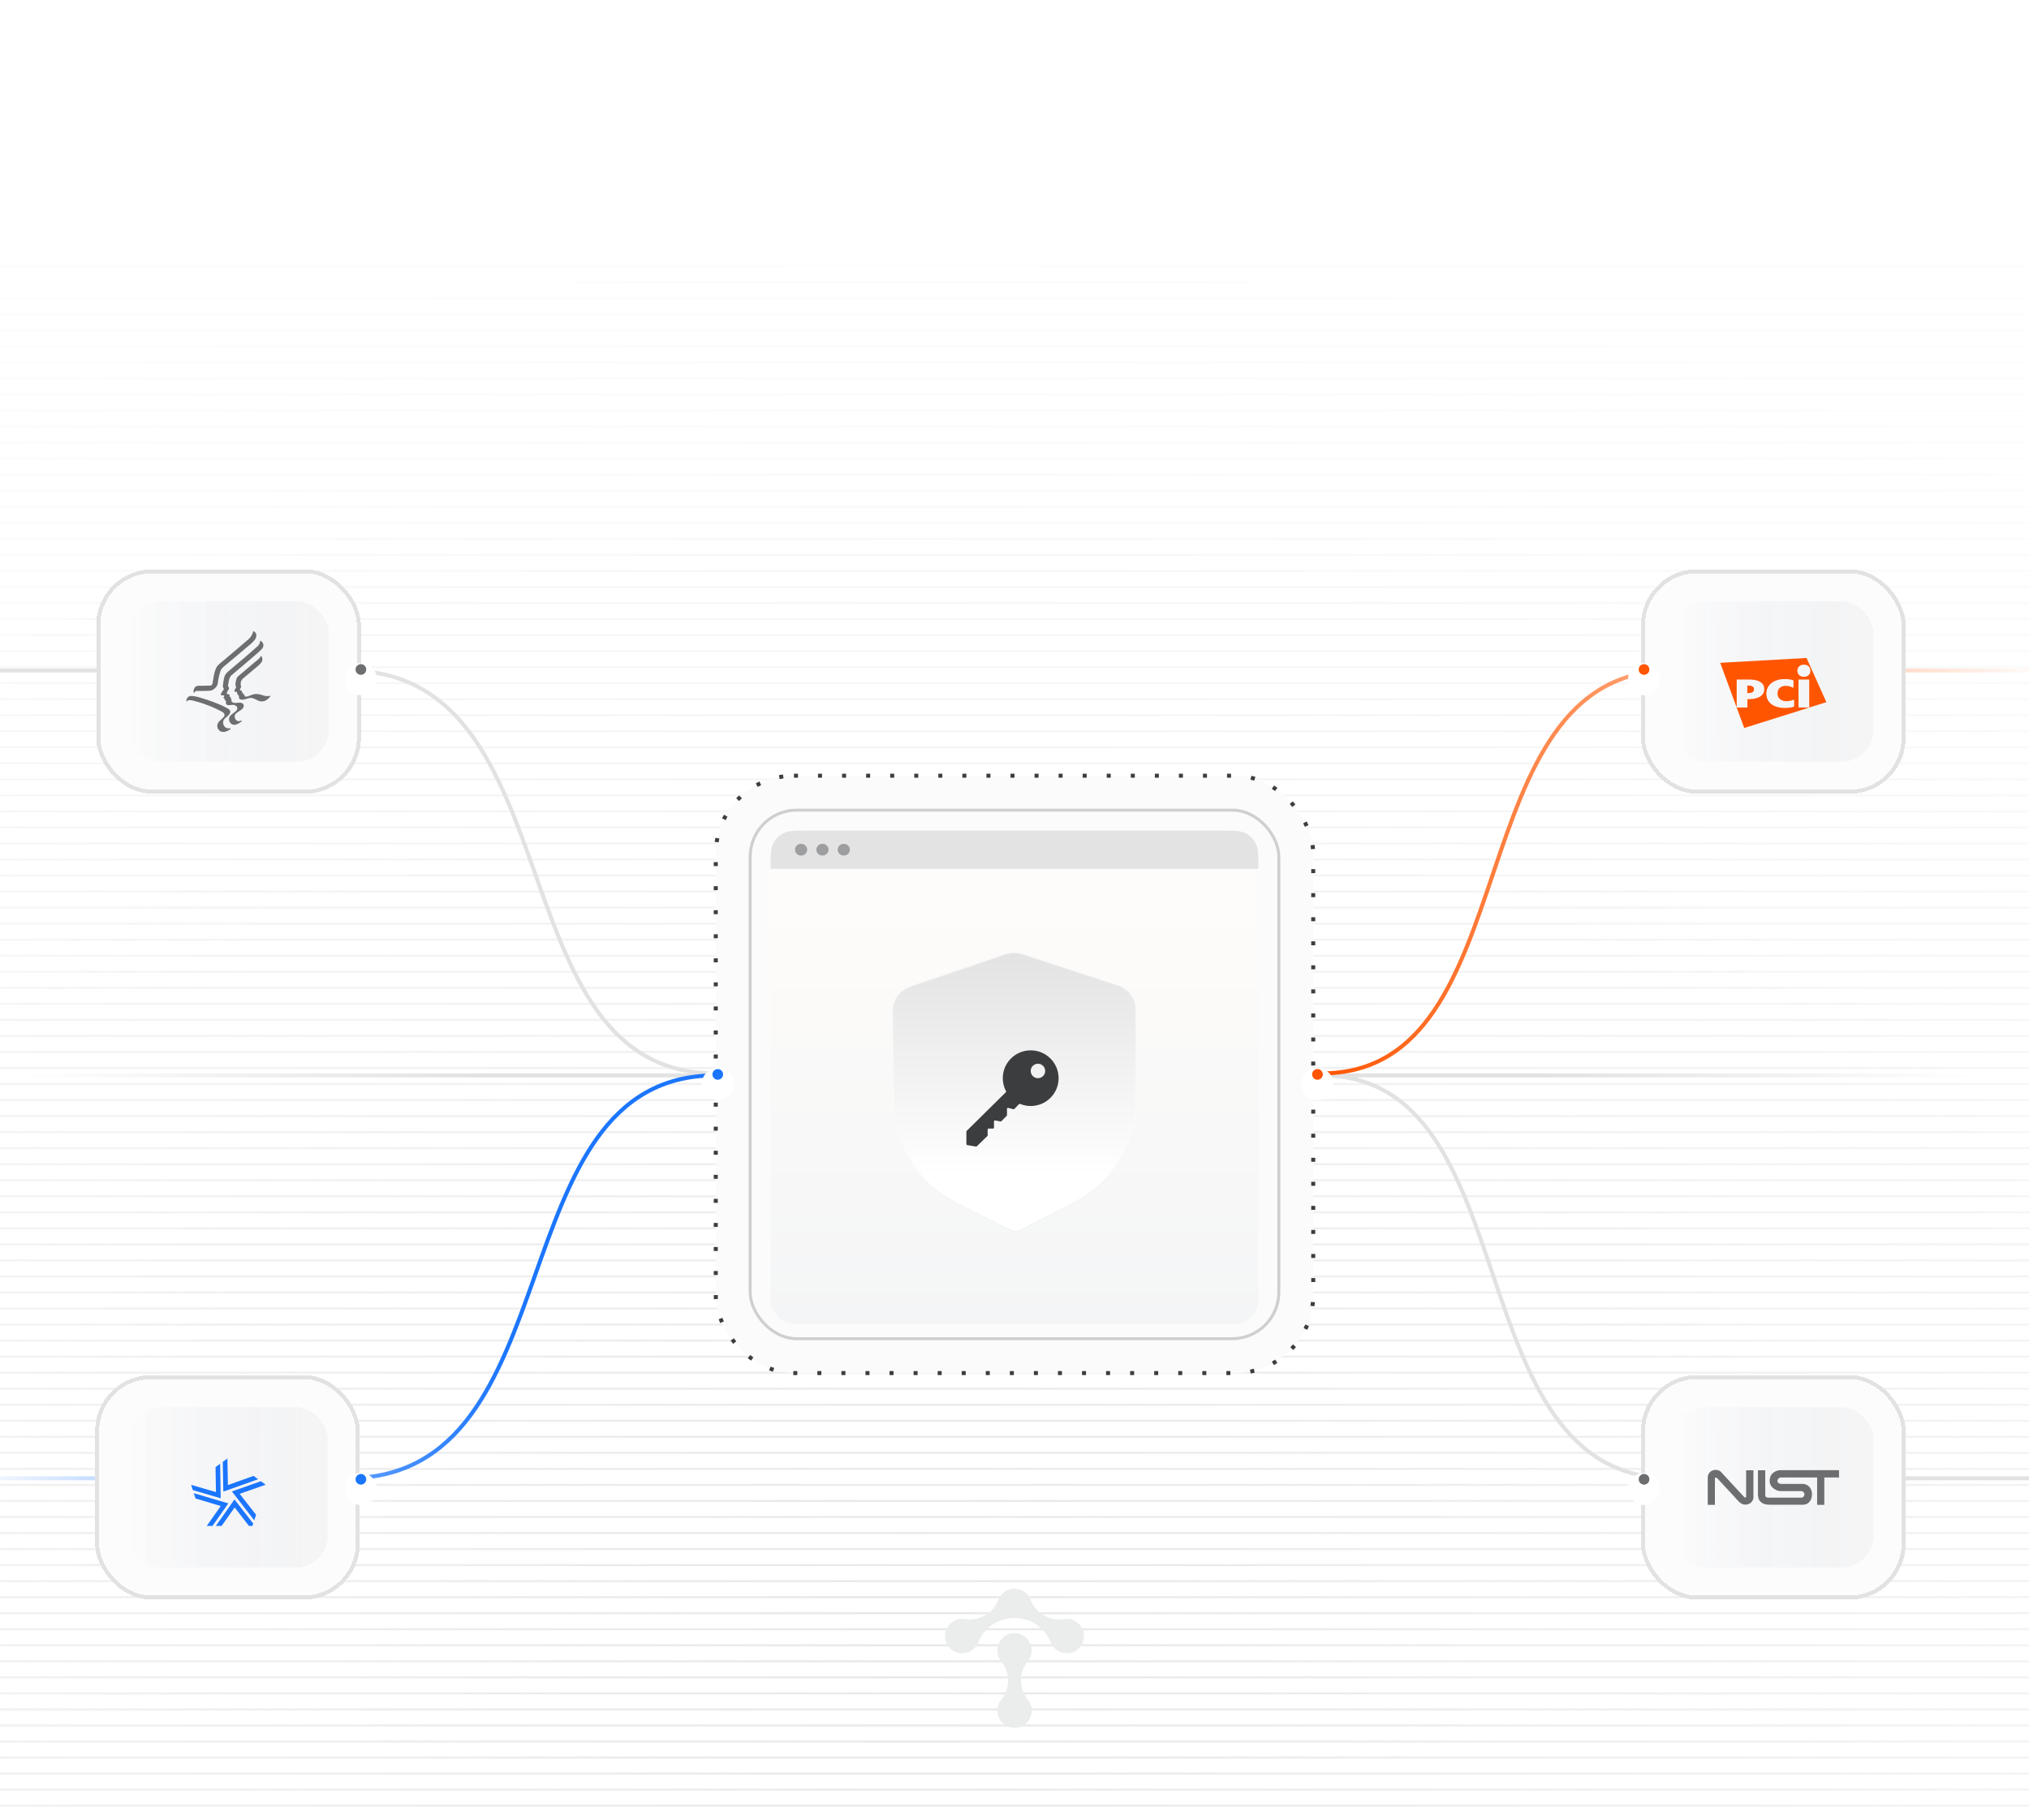 <svg width="506" height="454" viewBox="0 0 506 454" fill="none" xmlns="http://www.w3.org/2000/svg">
<mask id="mask0_8985_201862" style="mask-type:alpha" maskUnits="userSpaceOnUse" x="-19" y="64" width="538" height="389">
<path opacity="0.8" d="M518.828 453L457.804 453L-18.416 453L0 64.013L518.827 64.013L518.828 150.141L518.828 363.411L518.828 378.44L518.828 453Z" fill="url(#paint0_radial_8985_201862)"/>
</mask>
<g mask="url(#mask0_8985_201862)">
<path d="M-190.186 450.398L989.051 450.398" stroke="#E2E2E2" stroke-width="0.5"/>
<path d="M-190.186 446.398L989.051 446.398" stroke="#E2E2E2" stroke-width="0.5"/>
<path d="M-190.186 442.398L989.051 442.398" stroke="#E2E2E2" stroke-width="0.5"/>
<path d="M-190.186 438.398L989.051 438.398" stroke="#E2E2E2" stroke-width="0.5"/>
<path d="M-190.186 434.398L989.051 434.398" stroke="#E2E2E2" stroke-width="0.5"/>
<path d="M-190.186 430.398L989.051 430.398" stroke="#E2E2E2" stroke-width="0.5"/>
<path d="M-190.186 426.398L989.051 426.398" stroke="#E2E2E2" stroke-width="0.5"/>
<path d="M-190.186 422.398L989.051 422.398" stroke="#E2E2E2" stroke-width="0.5"/>
<path d="M-190.186 418.398L989.051 418.398" stroke="#E2E2E2" stroke-width="0.5"/>
<path d="M-190.186 414.398L989.051 414.398" stroke="#E2E2E2" stroke-width="0.5"/>
<path d="M-190.186 410.398L989.051 410.398" stroke="#E2E2E2" stroke-width="0.5"/>
<path d="M-190.186 406.398L989.051 406.398" stroke="#E2E2E2" stroke-width="0.5"/>
<path d="M-190.186 402.398L989.051 402.398" stroke="#E2E2E2" stroke-width="0.5"/>
<path d="M-190.186 398.398L989.051 398.398" stroke="#E2E2E2" stroke-width="0.5"/>
<path d="M-190.186 394.398L989.051 394.398" stroke="#E2E2E2" stroke-width="0.5"/>
<path d="M-190.186 390.398L989.051 390.398" stroke="#E2E2E2" stroke-width="0.5"/>
<path d="M-190.186 386.398L989.051 386.398" stroke="#E2E2E2" stroke-width="0.5"/>
<path d="M-190.186 382.398L989.051 382.398" stroke="#E2E2E2" stroke-width="0.5"/>
<path d="M-190.186 378.398L989.051 378.398" stroke="#E2E2E2" stroke-width="0.5"/>
<path d="M-190.186 374.398L989.051 374.398" stroke="#E2E2E2" stroke-width="0.5"/>
<path d="M-190.186 370.398L989.051 370.398" stroke="#E2E2E2" stroke-width="0.5"/>
<path d="M-190.186 366.398L989.051 366.398" stroke="#E2E2E2" stroke-width="0.5"/>
<path d="M-190.186 362.398L989.051 362.398" stroke="#E2E2E2" stroke-width="0.5"/>
<path d="M-190.186 358.398L989.051 358.398" stroke="#E2E2E2" stroke-width="0.5"/>
<path d="M-190.186 354.398L989.051 354.398" stroke="#E2E2E2" stroke-width="0.5"/>
<path d="M-190.186 350.398L989.051 350.398" stroke="#E2E2E2" stroke-width="0.5"/>
<path d="M-190.186 346.398L989.051 346.398" stroke="#E2E2E2" stroke-width="0.5"/>
<path d="M-190.186 342.398L989.051 342.398" stroke="#E2E2E2" stroke-width="0.5"/>
<path d="M-190.186 338.398L989.051 338.398" stroke="#E2E2E2" stroke-width="0.5"/>
<path d="M-190.186 334.398L989.051 334.398" stroke="#E2E2E2" stroke-width="0.5"/>
<path d="M-190.186 330.398L989.051 330.398" stroke="#E2E2E2" stroke-width="0.5"/>
<path d="M-190.186 326.398L989.051 326.398" stroke="#E2E2E2" stroke-width="0.5"/>
<path d="M-190.186 322.398L989.051 322.398" stroke="#E2E2E2" stroke-width="0.5"/>
<path d="M-190.186 318.398L989.051 318.398" stroke="#E2E2E2" stroke-width="0.5"/>
<path d="M-190.186 314.398L989.051 314.398" stroke="#E2E2E2" stroke-width="0.5"/>
<path d="M-190.186 310.398L989.051 310.398" stroke="#E2E2E2" stroke-width="0.5"/>
<path d="M-190.186 306.398L989.051 306.398" stroke="#E2E2E2" stroke-width="0.5"/>
<path d="M-190.186 302.398L989.051 302.398" stroke="#E2E2E2" stroke-width="0.5"/>
<path d="M-190.186 298.398L989.051 298.398" stroke="#E2E2E2" stroke-width="0.5"/>
<path d="M-190.186 294.398L989.051 294.398" stroke="#E2E2E2" stroke-width="0.5"/>
<path d="M-190.186 290.398L989.051 290.398" stroke="#E2E2E2" stroke-width="0.5"/>
<path d="M-190.186 286.398L989.051 286.398" stroke="#E2E2E2" stroke-width="0.5"/>
<path d="M-190.186 282.398L989.051 282.398" stroke="#E2E2E2" stroke-width="0.5"/>
<path d="M-190.186 278.398L989.051 278.398" stroke="#E2E2E2" stroke-width="0.5"/>
<path d="M-190.186 274.398L989.051 274.398" stroke="#E2E2E2" stroke-width="0.5"/>
<path d="M-190.186 270.398L989.051 270.398" stroke="#E2E2E2" stroke-width="0.5"/>
<path d="M-190.186 266.398L989.051 266.398" stroke="#E2E2E2" stroke-width="0.5"/>
<path d="M-190.186 262.398L989.051 262.398" stroke="#E2E2E2" stroke-width="0.5"/>
<path d="M-190.186 258.398L989.051 258.398" stroke="#E2E2E2" stroke-width="0.5"/>
<path d="M-190.186 254.398L989.051 254.398" stroke="#E2E2E2" stroke-width="0.5"/>
<path d="M-190.186 250.398L989.051 250.398" stroke="#E2E2E2" stroke-width="0.5"/>
<path d="M-190.186 246.398L989.051 246.398" stroke="#E2E2E2" stroke-width="0.5"/>
<path d="M-190.186 242.398L989.051 242.398" stroke="#E2E2E2" stroke-width="0.5"/>
<path d="M-190.186 238.398L989.051 238.398" stroke="#E2E2E2" stroke-width="0.5"/>
<path d="M-190.186 234.398L989.051 234.398" stroke="#E2E2E2" stroke-width="0.5"/>
<path d="M-190.186 230.398L989.051 230.398" stroke="#E2E2E2" stroke-width="0.5"/>
<path d="M-190.186 226.398L989.051 226.398" stroke="#E2E2E2" stroke-width="0.5"/>
<path d="M-190.186 222.398L989.051 222.398" stroke="#E2E2E2" stroke-width="0.5"/>
<path d="M-190.186 218.398L989.051 218.398" stroke="#E2E2E2" stroke-width="0.5"/>
<path d="M-190.186 214.398L989.051 214.398" stroke="#E2E2E2" stroke-width="0.5"/>
<path d="M-190.186 210.398L989.051 210.398" stroke="#E2E2E2" stroke-width="0.5"/>
<path d="M-190.186 206.398L989.051 206.398" stroke="#E2E2E2" stroke-width="0.5"/>
<path d="M-190.186 202.398L989.051 202.398" stroke="#E2E2E2" stroke-width="0.5"/>
<path d="M-190.186 198.398L989.051 198.398" stroke="#E2E2E2" stroke-width="0.5"/>
<path d="M-190.186 194.398L989.051 194.398" stroke="#E2E2E2" stroke-width="0.5"/>
<path d="M-190.186 190.398L989.051 190.398" stroke="#E2E2E2" stroke-width="0.5"/>
<path d="M-190.186 186.398L989.051 186.398" stroke="#E2E2E2" stroke-width="0.5"/>
<path d="M-190.186 182.398L989.051 182.398" stroke="#E2E2E2" stroke-width="0.5"/>
<path d="M-190.186 178.398L989.051 178.398" stroke="#E2E2E2" stroke-width="0.5"/>
<path d="M-190.186 174.398L989.051 174.398" stroke="#E2E2E2" stroke-width="0.5"/>
<path d="M-190.186 170.398L989.051 170.398" stroke="#E2E2E2" stroke-width="0.5"/>
<path d="M-190.186 166.398L989.051 166.398" stroke="#E2E2E2" stroke-width="0.5"/>
<path d="M-190.186 162.398L989.051 162.398" stroke="#E2E2E2" stroke-width="0.5"/>
<path d="M-190.186 158.398L989.051 158.398" stroke="#E2E2E2" stroke-width="0.5"/>
<path d="M-190.186 154.398L989.051 154.398" stroke="#E2E2E2" stroke-width="0.5"/>
<path d="M-190.186 150.398L989.051 150.398" stroke="#E2E2E2" stroke-width="0.5"/>
<path d="M-190.186 146.398L989.051 146.398" stroke="#E2E2E2" stroke-width="0.5"/>
<path d="M-190.186 142.398L989.051 142.398" stroke="#E2E2E2" stroke-width="0.5"/>
<path d="M-190.186 138.398L989.051 138.398" stroke="#E2E2E2" stroke-width="0.5"/>
<path d="M-190.186 134.398L989.051 134.398" stroke="#E2E2E2" stroke-width="0.5"/>
<path d="M-190.186 130.398L989.051 130.398" stroke="#E2E2E2" stroke-width="0.5"/>
<path d="M-190.186 126.398L989.051 126.398" stroke="#E2E2E2" stroke-width="0.5"/>
<path d="M-190.186 122.398L989.051 122.398" stroke="#E2E2E2" stroke-width="0.5"/>
<path d="M-190.186 118.398L989.051 118.398" stroke="#E2E2E2" stroke-width="0.5"/>
<path d="M-190.186 114.398L989.051 114.398" stroke="#E2E2E2" stroke-width="0.5"/>
<path d="M-190.186 110.398L989.051 110.398" stroke="#E2E2E2" stroke-width="0.5"/>
<path d="M-190.186 106.398L989.051 106.398" stroke="#E2E2E2" stroke-width="0.5"/>
<path d="M-190.186 102.398L989.051 102.398" stroke="#E2E2E2" stroke-width="0.5"/>
<path d="M-190.186 98.398L989.051 98.398" stroke="#E2E2E2" stroke-width="0.5"/>
<path d="M-190.186 94.398L989.051 94.398" stroke="#E2E2E2" stroke-width="0.5"/>
<path d="M-190.186 90.398L989.051 90.398" stroke="#E2E2E2" stroke-width="0.5"/>
<path d="M-190.186 86.398L989.051 86.398" stroke="#E2E2E2" stroke-width="0.5"/>
<path d="M-190.186 82.398L989.051 82.398" stroke="#E2E2E2" stroke-width="0.5"/>
<path d="M-190.186 78.398L989.051 78.398" stroke="#E2E2E2" stroke-width="0.5"/>
<path d="M-190.186 74.398L989.051 74.398" stroke="#E2E2E2" stroke-width="0.5"/>
<path d="M-190.186 70.398L989.051 70.398" stroke="#E2E2E2" stroke-width="0.5"/>
<path d="M-190.186 66.398L989.051 66.398" stroke="#E2E2E2" stroke-width="0.5"/>
</g>
<path d="M178.891 268.25L3.392 268.25" stroke="url(#paint1_linear_8985_201862)"/>
<path d="M178.439 267.75C123.312 267.75 143.808 167.25 86.562 167.25L-23.408 167.25" stroke="#E2E2E2"/>
<path d="M178.439 268.25C123.312 268.25 143.808 368.75 86.562 368.75L-16.737 368.75" stroke="url(#paint2_linear_8985_201862)"/>
<path d="M329.109 268.25H422.697H493.827" stroke="url(#paint3_linear_8985_201862)"/>
<path d="M329.556 268.25C381.978 268.25 362.488 368.75 416.926 368.75L511.51 368.75" stroke="#E2E2E2"/>
<path d="M329.556 267.75C381.978 267.75 362.488 167.25 416.926 167.25L511.51 167.25" stroke="url(#paint4_linear_8985_201862)"/>
<rect x="178.5" y="193.5" width="149" height="149" rx="19.5" fill="#FBFBFB" stroke="#3B3D3F" stroke-dasharray="1 5"/>
<g filter="url(#filter0_d_8985_201862)">
<rect x="192.183" y="207.175" width="121.642" height="121.65" rx="5.934" fill="url(#paint5_linear_8985_201862)"/>
</g>
<path d="M192.183 216.721C192.183 213.363 192.183 211.684 192.83 210.415C193.398 209.298 194.306 208.39 195.423 207.822C196.692 207.175 198.354 207.175 201.677 207.175H304.331C307.654 207.175 309.316 207.175 310.585 207.822C311.702 208.39 312.609 209.298 313.178 210.415C313.825 211.684 313.825 213.363 313.825 216.721H192.183Z" fill="#E3E3E3"/>
<path fill-rule="evenodd" clip-rule="evenodd" d="M206.627 211.948C206.627 212.759 205.947 213.417 205.107 213.417C204.267 213.417 203.586 212.759 203.586 211.948C203.586 211.137 204.267 210.479 205.107 210.479C205.947 210.479 206.627 211.137 206.627 211.948ZM201.305 211.948C201.305 212.759 200.625 213.417 199.785 213.417C198.945 213.417 198.264 212.759 198.264 211.948C198.264 211.137 198.945 210.479 199.785 210.479C200.625 210.479 201.305 211.137 201.305 211.948ZM210.429 213.417C211.268 213.417 211.949 212.759 211.949 211.948C211.949 211.137 211.268 210.479 210.429 210.479C209.589 210.479 208.908 211.137 208.908 211.948C208.908 212.759 209.589 213.417 210.429 213.417Z" fill="#9D9E9F"/>
<rect x="187.078" y="202.078" width="131.844" height="131.844" rx="11.629" stroke="#CECFCF" stroke-width="0.742"/>
<mask id="path-110-inside-1_8985_201862" fill="white">
<path d="M253.309 307.168C252.867 307.168 252.424 307.069 252.025 306.868L239.165 300.396C235.516 298.558 232.661 296.495 230.432 294.092C225.554 288.835 222.839 282.088 222.796 275.089L222.645 252.052C222.627 249.393 224.392 247.007 227.031 246.108L250.645 238.104C252.047 237.618 253.611 237.611 255.038 238.081L278.742 245.812C281.395 246.673 283.189 249.042 283.203 251.698L283.354 274.752C283.401 281.741 280.78 288.515 275.977 293.829C273.773 296.267 270.943 298.361 267.33 300.233L254.585 306.851C254.19 307.059 253.751 307.164 253.309 307.168Z"/>
</mask>
<path d="M253.309 307.168C252.867 307.168 252.424 307.069 252.025 306.868L239.165 300.396C235.516 298.558 232.661 296.495 230.432 294.092C225.554 288.835 222.839 282.088 222.796 275.089L222.645 252.052C222.627 249.393 224.392 247.007 227.031 246.108L250.645 238.104C252.047 237.618 253.611 237.611 255.038 238.081L278.742 245.812C281.395 246.673 283.189 249.042 283.203 251.698L283.354 274.752C283.401 281.741 280.78 288.515 275.977 293.829C273.773 296.267 270.943 298.361 267.33 300.233L254.585 306.851C254.19 307.059 253.751 307.164 253.309 307.168Z" fill="url(#paint6_linear_8985_201862)"/>
<path d="M252.025 306.868L252.092 306.735H252.092L252.025 306.868ZM239.165 300.396L239.098 300.529L239.099 300.529L239.165 300.396ZM230.432 294.092L230.541 293.991L230.541 293.991L230.432 294.092ZM222.796 275.089L222.945 275.088L222.945 275.088L222.796 275.089ZM222.645 252.052L222.794 252.051L222.794 252.051L222.645 252.052ZM227.031 246.108L226.984 245.967L226.984 245.968L227.031 246.108ZM250.645 238.104L250.692 238.245L250.693 238.245L250.645 238.104ZM255.038 238.081L254.992 238.222L254.992 238.222L255.038 238.081ZM278.742 245.812L278.696 245.953L278.696 245.953L278.742 245.812ZM283.203 251.698L283.055 251.699L283.055 251.699L283.203 251.698ZM283.354 274.752L283.206 274.753V274.753L283.354 274.752ZM275.977 293.829L276.087 293.929L276.087 293.929L275.977 293.829ZM267.33 300.233L267.262 300.101L267.262 300.101L267.33 300.233ZM254.585 306.851L254.517 306.719L254.516 306.72L254.585 306.851ZM253.309 307.019C252.889 307.019 252.469 306.925 252.092 306.735L251.959 307C252.38 307.212 252.845 307.316 253.309 307.316V307.019ZM252.092 306.735L239.232 300.264L239.099 300.529L251.959 307L252.092 306.735ZM239.232 300.264C235.595 298.432 232.756 296.379 230.541 293.991L230.324 294.192C232.567 296.612 235.437 298.684 239.098 300.529L239.232 300.264ZM230.541 293.991C225.687 288.761 222.987 282.049 222.945 275.088L222.648 275.09C222.691 282.127 225.42 288.91 230.324 294.193L230.541 293.991ZM222.945 275.088L222.794 252.051L222.497 252.053L222.648 275.09L222.945 275.088ZM222.794 252.051C222.776 249.46 224.496 247.128 227.079 246.248L226.984 245.968C224.288 246.885 222.478 249.326 222.497 252.053L222.794 252.051ZM227.079 246.248L250.692 238.245L250.597 237.964L226.984 245.967L227.079 246.248ZM250.693 238.245C252.064 237.769 253.595 237.762 254.992 238.222L255.085 237.94C253.627 237.46 252.03 237.467 250.596 237.964L250.693 238.245ZM254.992 238.222L278.696 245.953L278.788 245.671L255.084 237.94L254.992 238.222ZM278.696 245.953C281.292 246.796 283.041 249.111 283.055 251.699L283.352 251.697C283.337 248.974 281.497 246.55 278.787 245.671L278.696 245.953ZM283.055 251.699L283.206 274.753L283.503 274.751L283.352 251.697L283.055 251.699ZM283.206 274.753C283.252 281.704 280.646 288.443 275.867 293.73L276.087 293.929C280.914 288.588 283.55 281.778 283.503 274.751L283.206 274.753ZM275.867 293.73C273.677 296.152 270.863 298.235 267.262 300.101L267.399 300.365C271.024 298.486 273.869 296.382 276.087 293.929L275.867 293.73ZM267.262 300.101L254.517 306.719L254.654 306.983L267.399 300.365L267.262 300.101ZM254.516 306.72C254.142 306.916 253.727 307.016 253.308 307.019L253.31 307.316C253.775 307.312 254.237 307.201 254.654 306.982L254.516 306.72Z" fill="url(#paint7_linear_8985_201862)" mask="url(#path-110-inside-1_8985_201862)"/>
<g filter="url(#filter1_ii_8985_201862)">
<path fill-rule="evenodd" clip-rule="evenodd" d="M264 264.942C264 268.775 260.883 271.883 257.039 271.883C256.104 271.883 255.211 271.699 254.396 271.365C254.298 271.325 254.182 271.353 254.109 271.429L253.026 272.561C252.97 272.62 252.942 272.649 252.909 272.667C252.879 272.683 252.846 272.692 252.812 272.695C252.774 272.697 252.735 272.688 252.656 272.668L251.6 272.402C251.438 272.362 251.357 272.341 251.294 272.361C251.238 272.378 251.19 272.415 251.16 272.465C251.125 272.522 251.125 272.605 251.125 272.772V274.103C251.125 274.161 251.125 274.189 251.119 274.217C251.113 274.241 251.103 274.264 251.09 274.285C251.076 274.309 251.056 274.329 251.015 274.37L249.786 275.615C249.734 275.668 249.707 275.694 249.677 275.711C249.649 275.726 249.619 275.735 249.588 275.739C249.553 275.743 249.516 275.736 249.443 275.722L248.334 275.515C248.179 275.486 248.101 275.471 248.04 275.493C247.987 275.512 247.942 275.549 247.914 275.597C247.882 275.653 247.882 275.732 247.882 275.889V277.135C247.882 277.268 247.882 277.335 247.856 277.386C247.833 277.431 247.796 277.467 247.751 277.49C247.7 277.516 247.633 277.516 247.499 277.516H246.686C246.552 277.516 246.485 277.516 246.434 277.542C246.389 277.565 246.353 277.601 246.33 277.646C246.304 277.697 246.304 277.764 246.304 277.897V279.148C246.304 279.208 246.304 279.237 246.297 279.265C246.291 279.29 246.281 279.313 246.267 279.335C246.252 279.359 246.231 279.38 246.188 279.421L243.654 281.882C243.603 281.932 243.577 281.956 243.547 281.972C243.521 281.986 243.492 281.995 243.462 281.999C243.429 282.003 243.394 281.997 243.323 281.985L241.319 281.648C241.205 281.629 241.149 281.619 241.106 281.591C241.069 281.566 241.039 281.531 241.021 281.49C241 281.444 241 281.386 241 281.272V278.327C241 278.269 241 278.239 241.007 278.212C241.013 278.187 241.022 278.164 241.036 278.143C241.051 278.118 241.071 278.098 241.113 278.057L250.866 268.418C250.92 268.364 250.934 268.279 250.897 268.212C250.374 267.237 250.078 266.124 250.078 264.942C250.078 261.108 253.195 258 257.039 258C260.883 258 264 261.108 264 264.942ZM260.655 263.139C260.655 264.134 259.845 264.942 258.847 264.942C257.848 264.942 257.039 264.134 257.039 263.139C257.039 262.143 257.848 261.336 258.847 261.336C259.845 261.336 260.655 262.143 260.655 263.139Z" fill="#3B3D3F"/>
</g>
<g filter="url(#filter2_dd_8985_201862)">
<circle cx="179" cy="268" r="4" fill="white"/>
</g>
<circle cx="179" cy="267.999" r="1.333" fill="#1C76FD"/>
<g filter="url(#filter3_dd_8985_201862)">
<circle cx="328.556" cy="268" r="4" fill="white"/>
</g>
<circle cx="328.556" cy="267.999" r="1.333" fill="#FF5500"/>
<g filter="url(#filter4_d_8985_201862)">
<rect x="23.724" y="340" width="66" height="56" rx="14" fill="#FCFCFC" shape-rendering="crispEdges"/>
<rect x="24.224" y="340.5" width="65" height="55" rx="13.5" stroke="url(#paint8_linear_8985_201862)" shape-rendering="crispEdges"/>
<g filter="url(#filter5_i_8985_201862)">
<rect x="31.724" y="348" width="50" height="40" rx="8" fill="url(#paint9_linear_8985_201862)"/>
<g clip-path="url(#clip0_8985_201862)">
<g filter="url(#filter6_ii_8985_201862)">
<path d="M64.375 363.74L63.224 362.905L56.836 365.187L56.707 358.558L55.559 359.393L55.691 366.819L64.375 363.74Z" fill="#1C76FD"/>
</g>
<g filter="url(#filter7_ii_8985_201862)">
<path d="M54.898 359.873L53.756 360.702L53.852 366.935L47.661 365.141L48.088 366.451L55.044 368.492L54.898 359.873Z" fill="#1C76FD"/>
</g>
<g filter="url(#filter8_ii_8985_201862)">
<path d="M48.337 367.215L48.766 368.537L55.05 370.418L51.172 375.94L51.218 376.084H52.5L56.947 369.76L48.337 367.215Z" fill="#1C76FD"/>
</g>
<g filter="url(#filter9_ii_8985_201862)">
<path d="M53.329 376.084H54.776L58.522 370.767L62.617 376.084H62.733L63.152 374.793L58.478 368.767L53.329 376.084Z" fill="#1C76FD"/>
</g>
<g filter="url(#filter10_ii_8985_201862)">
<path d="M59.767 367.378L66.253 365.106L65.051 364.232L57.823 366.783L63.413 373.99L63.863 372.605L59.767 367.378Z" fill="#1C76FD"/>
</g>
</g>
</g>
</g>
<g filter="url(#filter11_d_8985_201862)">
<rect x="24" y="139" width="66" height="56" rx="14" fill="#FCFCFC" shape-rendering="crispEdges"/>
<rect x="24.5" y="139.5" width="65" height="55" rx="13.5" stroke="url(#paint10_linear_8985_201862)" shape-rendering="crispEdges"/>
<g filter="url(#filter12_i_8985_201862)">
<rect x="32" y="147" width="50" height="40" rx="8" fill="url(#paint11_linear_8985_201862)"/>
<path fill-rule="evenodd" clip-rule="evenodd" d="M63.932 155.406C63.977 156.378 63.206 156.979 62.622 157.549L56.644 162.582C56.106 163.083 55.33 163.495 55.027 164.246C54.671 165.278 54.432 166.347 54.313 167.432C54.216 168.221 53.48 168.907 52.793 169.197C52.26 169.383 51.62 169.295 51.038 169.341L48.954 169.354C48.869 169.371 48.788 169.404 48.716 169.451C48.644 169.499 48.582 169.561 48.534 169.632L48.457 169.839C48.234 169.872 48.308 169.677 48.276 169.542C48.258 169.32 48.289 169.097 48.366 168.889C48.443 168.68 48.565 168.491 48.722 168.334C48.916 168.173 49.157 168.079 49.409 168.066L52.447 168.02C52.605 167.999 52.752 167.93 52.868 167.821L52.991 167.586C53.234 166.072 53.374 164.503 54.125 163.216C54.824 162.4 55.705 161.838 56.484 161.12C58.288 159.588 60.157 158.032 61.938 156.477C62.515 155.998 62.923 155.346 63.102 154.617L63.167 154.415C63.376 154.49 63.559 154.622 63.695 154.798C63.83 154.973 63.912 155.184 63.931 155.405" fill="#6C6E6F"/>
<path fill-rule="evenodd" clip-rule="evenodd" d="M65.684 157.739C65.773 158.683 65.032 159.131 64.442 159.715L62.002 161.811L57.666 165.493C57.051 166.187 57.02 167.169 56.863 168.057C56.889 168.347 57.18 168.465 57.123 168.768L56.52 169.855C56.553 170.288 57.083 170.037 57.253 170.308C57.259 170.464 57.155 170.658 57.278 170.788C57.362 170.937 57.711 170.737 57.528 170.976C57.478 171.015 57.499 171.111 57.512 171.163C57.584 171.258 57.72 171.267 57.732 171.408C57.695 171.504 57.681 171.607 57.688 171.709C57.695 171.811 57.725 171.91 57.775 171.999C58.527 172.82 59.822 171.803 60.607 172.574C60.691 172.677 60.748 172.799 60.772 172.929C60.797 173.059 60.788 173.193 60.747 173.318C60.328 174.547 57.849 174.637 58.697 176.379C58.78 176.523 58.897 176.643 59.038 176.73C59.178 176.818 59.339 176.868 59.504 176.878C59.754 176.892 60.004 176.842 60.23 176.735C60.303 176.735 60.31 176.806 60.338 176.845V176.892C59.621 177.402 58.697 178.152 57.745 177.608C57.505 177.441 57.321 177.207 57.214 176.935C57.106 176.664 57.082 176.367 57.143 176.081C57.434 175.117 58.541 174.871 59.097 174.062C59.157 173.941 59.186 173.805 59.18 173.67C59.175 173.534 59.135 173.401 59.065 173.285C58.95 173.144 58.806 173.029 58.643 172.949C58.48 172.868 58.302 172.824 58.12 172.819C57.525 172.806 56.611 173.182 56.347 172.483C56.269 172.215 56.54 171.746 56.114 171.684C56.054 171.609 55.92 171.543 55.99 171.421C56.011 171.351 56.132 171.342 56.07 171.251C55.985 171.227 55.871 171.246 55.804 171.174C55.563 170.91 56.229 170.624 55.778 170.443C55.549 170.411 55.239 170.581 55.092 170.32C55.02 170.075 55.203 169.9 55.293 169.701C55.447 169.358 55.894 169.131 55.779 168.689L55.557 168.314C55.622 167.448 55.767 166.591 55.99 165.752C56.288 164.833 57.175 164.321 57.854 163.688L61.492 160.613L64.067 158.348C64.305 158.172 64.503 157.945 64.645 157.685C64.787 157.424 64.87 157.136 64.889 156.84C65.025 156.793 65.117 156.959 65.235 157.009C65.454 157.202 65.611 157.456 65.685 157.739" fill="#6C6E6F"/>
<path fill-rule="evenodd" clip-rule="evenodd" d="M65.332 162.009C64.853 162.773 64.052 163.348 63.339 163.954L60.541 166.296C60.297 166.538 60.128 166.846 60.054 167.182C59.981 167.518 60.006 167.868 60.127 168.19C60.153 168.507 59.907 168.706 59.829 168.987C59.837 169.069 59.854 169.175 59.938 169.199C60.055 169.245 60.23 169.186 60.295 169.341C60.312 169.505 60.238 169.68 60.418 169.743C60.489 169.783 60.597 169.658 60.604 169.788C60.555 169.856 60.532 169.938 60.54 170.021C60.632 170.184 60.831 170.095 60.914 170.229C60.949 170.418 60.949 170.662 61.162 170.741C61.887 170.862 62.437 170.371 63.091 170.229C64.127 169.905 65.129 170.311 66.053 170.587C66.528 170.655 67.01 170.655 67.484 170.587L67.517 170.616C66.928 171.335 66.203 172.034 65.174 171.963C64.094 171.924 63.397 170.915 62.237 171.11C61.453 171.266 60.67 171.737 59.829 171.42C59.72 171.324 59.641 171.197 59.602 171.057C59.562 170.917 59.565 170.768 59.608 170.629C59.568 170.442 59.117 170.396 59.397 170.152C59.311 170.096 59.164 170.152 59.119 170.022C59.054 169.874 59.236 169.654 59.04 169.556C58.865 169.53 58.641 169.628 58.51 169.48C58.481 169.432 58.463 169.378 58.458 169.322C58.452 169.266 58.459 169.209 58.478 169.156C58.602 168.859 58.938 168.624 58.865 168.27C58.64 168.057 58.715 167.699 58.742 167.402C58.871 166.717 58.923 165.992 59.562 165.536L62.999 162.629C63.724 161.938 64.619 161.49 65.142 160.579C65.29 160.783 65.385 161.02 65.417 161.27C65.45 161.519 65.419 161.773 65.328 162.008" fill="#6C6E6F"/>
<path fill-rule="evenodd" clip-rule="evenodd" d="M54.192 172.495C55.189 172.874 56.15 173.342 57.063 173.893C57.185 173.978 57.283 174.093 57.347 174.226C57.412 174.359 57.442 174.507 57.433 174.655C57.136 175.891 55.414 176.024 55.667 177.48C55.697 177.747 55.804 177.999 55.975 178.206C56.146 178.412 56.373 178.565 56.63 178.644C56.893 178.714 57.17 178.714 57.433 178.644C57.473 178.74 57.642 178.83 57.451 178.894C56.75 179.346 55.843 179.852 54.981 179.42C54.78 179.306 54.606 179.151 54.472 178.963C54.338 178.775 54.246 178.561 54.204 178.334C54.029 177.012 55.26 176.596 55.882 175.712C55.983 175.533 56.016 175.324 55.976 175.122C55.858 174.891 55.673 174.702 55.446 174.578C53.103 173.314 50.608 172.358 48.022 171.732C47.593 171.693 46.928 171.441 46.642 171.941V171.964C46.411 172.013 46.5 171.733 46.5 171.61C46.529 171.407 46.61 171.214 46.736 171.051C46.861 170.887 47.025 170.759 47.214 170.677C47.886 170.478 48.599 170.716 49.251 170.833C50.93 171.289 52.579 171.845 54.192 172.497" fill="#6C6E6F"/>
</g>
</g>
<g filter="url(#filter13_d_8985_201862)">
<rect x="409.237" y="139" width="66" height="56" rx="14" fill="#FCFCFC" shape-rendering="crispEdges"/>
<rect x="409.737" y="139.5" width="65" height="55" rx="13.5" stroke="url(#paint12_linear_8985_201862)" shape-rendering="crispEdges"/>
<g filter="url(#filter14_i_8985_201862)">
<rect x="417.237" y="147" width="50" height="40" rx="8" fill="url(#paint13_linear_8985_201862)"/>
<g filter="url(#filter15_i_8985_201862)">
<path fill-rule="evenodd" clip-rule="evenodd" d="M448.519 170.623H451.196V163.643H448.519V170.623ZM448.239 161.457C448.239 161.926 448.395 162.295 448.706 162.563C449.017 162.83 449.403 162.964 449.861 162.964C450.32 162.964 450.705 162.83 451.016 162.563C451.327 162.295 451.483 161.926 451.483 161.457C451.483 160.977 451.327 160.602 451.016 160.335C450.705 160.067 450.32 159.933 449.861 159.933C449.403 159.933 449.017 160.067 448.706 160.335C448.395 160.602 448.239 160.977 448.239 161.457ZM447.428 170.4L447.424 168.651C447.078 168.779 446.752 168.877 446.447 168.944C446.143 169.012 445.831 169.045 445.512 169.045C445.203 169.045 444.914 169.005 444.645 168.923C444.376 168.843 444.142 168.723 443.942 168.565C443.741 168.406 443.582 168.207 443.463 167.967C443.346 167.728 443.286 167.45 443.286 167.133C443.286 166.52 443.475 166.047 443.853 165.717C444.231 165.387 444.72 165.221 445.321 165.221C445.694 165.221 446.045 165.27 446.372 165.368C446.7 165.465 446.996 165.589 447.26 165.737L447.264 163.864C446.927 163.742 446.918 163.73 446.495 163.638C446.075 163.546 445.594 163.532 445.075 163.532C444.402 163.532 443.785 163.618 443.225 163.789C442.665 163.962 442.183 164.206 441.778 164.523C441.373 164.84 441.059 165.221 440.836 165.666C440.613 166.112 440.501 166.603 440.501 167.143C440.501 167.689 440.606 168.185 440.815 168.631C441.024 169.076 441.329 169.452 441.73 169.764C442.13 170.074 442.619 170.313 443.197 170.482C443.776 170.65 444.434 170.734 445.171 170.734C445.69 170.734 446.154 170.696 446.563 170.618C446.973 170.54 447.007 170.522 447.428 170.4ZM439.979 166.03C439.979 165.228 439.646 164.629 438.98 164.235C438.314 163.84 437.398 163.643 436.231 163.643H433.11V170.623H435.774V168.529H436.192C436.757 168.529 437.273 168.477 437.739 168.372C438.205 168.268 438.603 168.111 438.934 167.902C439.265 167.693 439.522 167.432 439.705 167.118C439.888 166.804 439.979 166.441 439.979 166.03ZM455.473 169.289L434.979 175.733L429 159.476L450.516 158.267L455.473 169.289ZM437.419 166.061C437.419 166.391 437.302 166.634 437.067 166.789C436.831 166.944 436.492 167.022 436.048 167.022H435.748V165.15H436.075C436.971 165.15 437.419 165.454 437.419 166.061Z" fill="#FF5500"/>
</g>
</g>
</g>
<g filter="url(#filter16_d_8985_201862)">
<rect x="409.237" y="340" width="66" height="56" rx="14" fill="#FCFCFC" shape-rendering="crispEdges"/>
<rect x="409.737" y="340.5" width="65" height="55" rx="13.5" stroke="url(#paint14_linear_8985_201862)" shape-rendering="crispEdges"/>
<g filter="url(#filter17_i_8985_201862)">
<rect x="417.237" y="348" width="50" height="40" rx="8" fill="url(#paint15_linear_8985_201862)"/>
<g clip-path="url(#clip1_8985_201862)">
<path d="M427.673 372.368H425.884V365.481C425.884 365.481 425.884 364.169 427.196 363.751C428.388 363.364 429.164 364.139 429.164 364.139L435.037 370.489C435.335 370.668 435.454 370.489 435.454 370.31V363.751H437.273V370.579C437.273 371.145 436.796 371.891 436.08 372.159C435.365 372.427 434.62 372.427 433.725 371.652L428.21 365.689C428.061 365.54 427.673 365.51 427.673 365.809V372.368Z" fill="#6C6E6F"/>
<path d="M438.406 363.752H440.225V369.923C440.225 370.579 440.791 370.579 441.298 370.579H449.288C449.616 370.579 450.004 370.191 450.004 369.774C450.004 369.357 449.616 368.939 449.258 368.939H444.071C443.176 368.969 441.328 368.134 441.328 366.405C441.328 364.288 443.087 363.781 443.892 363.722H458.62V365.54H454.953V372.368H453.164V365.54H444.16C443.296 365.481 442.699 366.942 444.101 367.15H449.646C450.481 367.15 451.852 367.866 451.882 369.655C451.882 371.473 450.809 372.338 449.646 372.338H441.388C440.046 372.338 439.539 372.01 439.062 371.593C438.615 371.145 438.555 370.907 438.406 370.013V363.752Z" fill="#6C6E6F"/>
</g>
</g>
</g>
<g filter="url(#filter18_dd_8985_201862)">
<circle cx="90" cy="167" r="4" fill="white"/>
</g>
<circle cx="90" cy="166.999" r="1.333" fill="#6C6E6F"/>
<g filter="url(#filter19_dd_8985_201862)">
<circle cx="90" cy="369" r="4" fill="white"/>
</g>
<circle cx="90" cy="368.999" r="1.333" fill="#1C76FD"/>
<g filter="url(#filter20_dd_8985_201862)">
<circle cx="410" cy="167" r="4" fill="white"/>
</g>
<circle cx="410" cy="166.999" r="1.333" fill="#FF5500"/>
<g filter="url(#filter21_dd_8985_201862)">
<circle cx="410" cy="369" r="4" fill="white"/>
</g>
<circle cx="410" cy="368.999" r="1.333" fill="#6C6E6F"/>
<path fill-rule="evenodd" clip-rule="evenodd" d="M260.328 402.936C261.902 403.867 263.732 404.156 265.498 403.835C268.998 403.385 271.535 407.206 269.737 410.257C268.003 413.339 263.411 413.018 262.062 409.775C258.884 401.555 247.131 401.555 243.92 409.775C242.604 413.018 237.98 413.339 236.246 410.257C234.48 407.206 237.017 403.385 240.484 403.835C242.251 404.156 244.081 403.835 245.654 402.936C247.26 402.037 248.416 400.624 249.026 398.922C250.439 395.422 255.544 395.422 256.957 398.922C257.567 400.592 258.755 402.037 260.328 402.936ZM253.007 407.367C256.507 407.367 258.563 411.445 256.411 414.271C255.255 415.619 254.613 417.353 254.613 419.183C254.613 420.981 255.255 422.715 256.411 424.096C258.595 426.922 256.507 431.032 253.007 431C249.507 431 247.452 426.922 249.604 424.096C250.76 422.748 251.402 421.014 251.402 419.183C251.402 417.385 250.76 415.651 249.604 414.271C247.42 411.445 249.507 407.335 253.007 407.367Z" fill="#EBECEC"/>
<defs>
<filter id="filter0_d_8985_201862" x="187.732" y="204.208" width="130.544" height="130.552" filterUnits="userSpaceOnUse" color-interpolation-filters="sRGB">
<feFlood flood-opacity="0" result="BackgroundImageFix"/>
<feColorMatrix in="SourceAlpha" type="matrix" values="0 0 0 0 0 0 0 0 0 0 0 0 0 0 0 0 0 0 127 0" result="hardAlpha"/>
<feOffset dy="1.484"/>
<feGaussianBlur stdDeviation="2.225"/>
<feComposite in2="hardAlpha" operator="out"/>
<feColorMatrix type="matrix" values="0 0 0 0 0 0 0 0 0 0 0 0 0 0 0 0 0 0 0.25 0"/>
<feBlend mode="normal" in2="BackgroundImageFix" result="effect1_dropShadow_8985_201862"/>
<feBlend mode="normal" in="SourceGraphic" in2="effect1_dropShadow_8985_201862" result="shape"/>
</filter>
<filter id="filter1_ii_8985_201862" x="241" y="258" width="23" height="27" filterUnits="userSpaceOnUse" color-interpolation-filters="sRGB">
<feFlood flood-opacity="0" result="BackgroundImageFix"/>
<feBlend mode="normal" in="SourceGraphic" in2="BackgroundImageFix" result="shape"/>
<feColorMatrix in="SourceAlpha" type="matrix" values="0 0 0 0 0 0 0 0 0 0 0 0 0 0 0 0 0 0 127 0" result="hardAlpha"/>
<feOffset dy="1"/>
<feGaussianBlur stdDeviation="0.5"/>
<feComposite in2="hardAlpha" operator="arithmetic" k2="-1" k3="1"/>
<feColorMatrix type="matrix" values="0 0 0 0 0 0 0 0 0 0 0 0 0 0 0 0 0 0 0.6 0"/>
<feBlend mode="normal" in2="shape" result="effect1_innerShadow_8985_201862"/>
<feColorMatrix in="SourceAlpha" type="matrix" values="0 0 0 0 0 0 0 0 0 0 0 0 0 0 0 0 0 0 127 0" result="hardAlpha"/>
<feOffset dy="3"/>
<feGaussianBlur stdDeviation="2"/>
<feComposite in2="hardAlpha" operator="arithmetic" k2="-1" k3="1"/>
<feColorMatrix type="matrix" values="0 0 0 0 0 0 0 0 0 0 0 0 0 0 0 0 0 0 0.4 0"/>
<feBlend mode="normal" in2="effect1_innerShadow_8985_201862" result="effect2_innerShadow_8985_201862"/>
</filter>
<filter id="filter2_dd_8985_201862" x="168.419" y="259.612" width="21.163" height="21.163" filterUnits="userSpaceOnUse" color-interpolation-filters="sRGB">
<feFlood flood-opacity="0" result="BackgroundImageFix"/>
<feColorMatrix in="SourceAlpha" type="matrix" values="0 0 0 0 0 0 0 0 0 0 0 0 0 0 0 0 0 0 127 0" result="hardAlpha"/>
<feOffset dy="0.219"/>
<feGaussianBlur stdDeviation="0.274"/>
<feComposite in2="hardAlpha" operator="out"/>
<feColorMatrix type="matrix" values="0 0 0 0 0 0 0 0 0 0 0 0 0 0 0 0 0 0 0.5 0"/>
<feBlend mode="normal" in2="BackgroundImageFix" result="effect1_dropShadow_8985_201862"/>
<feColorMatrix in="SourceAlpha" type="matrix" values="0 0 0 0 0 0 0 0 0 0 0 0 0 0 0 0 0 0 127 0" result="hardAlpha"/>
<feOffset dy="2.194"/>
<feGaussianBlur stdDeviation="3.291"/>
<feComposite in2="hardAlpha" operator="out"/>
<feColorMatrix type="matrix" values="0 0 0 0 0 0 0 0 0 0 0 0 0 0 0 0 0 0 0.12 0"/>
<feBlend mode="normal" in2="effect1_dropShadow_8985_201862" result="effect2_dropShadow_8985_201862"/>
<feBlend mode="normal" in="SourceGraphic" in2="effect2_dropShadow_8985_201862" result="shape"/>
</filter>
<filter id="filter3_dd_8985_201862" x="317.974" y="259.612" width="21.163" height="21.163" filterUnits="userSpaceOnUse" color-interpolation-filters="sRGB">
<feFlood flood-opacity="0" result="BackgroundImageFix"/>
<feColorMatrix in="SourceAlpha" type="matrix" values="0 0 0 0 0 0 0 0 0 0 0 0 0 0 0 0 0 0 127 0" result="hardAlpha"/>
<feOffset dy="0.219"/>
<feGaussianBlur stdDeviation="0.274"/>
<feComposite in2="hardAlpha" operator="out"/>
<feColorMatrix type="matrix" values="0 0 0 0 0 0 0 0 0 0 0 0 0 0 0 0 0 0 0.5 0"/>
<feBlend mode="normal" in2="BackgroundImageFix" result="effect1_dropShadow_8985_201862"/>
<feColorMatrix in="SourceAlpha" type="matrix" values="0 0 0 0 0 0 0 0 0 0 0 0 0 0 0 0 0 0 127 0" result="hardAlpha"/>
<feOffset dy="2.194"/>
<feGaussianBlur stdDeviation="3.291"/>
<feComposite in2="hardAlpha" operator="out"/>
<feColorMatrix type="matrix" values="0 0 0 0 0 0 0 0 0 0 0 0 0 0 0 0 0 0 0.12 0"/>
<feBlend mode="normal" in2="effect1_dropShadow_8985_201862" result="effect2_dropShadow_8985_201862"/>
<feBlend mode="normal" in="SourceGraphic" in2="effect2_dropShadow_8985_201862" result="shape"/>
</filter>
<filter id="filter4_d_8985_201862" x="17.124" y="336.4" width="79.2" height="69.2" filterUnits="userSpaceOnUse" color-interpolation-filters="sRGB">
<feFlood flood-opacity="0" result="BackgroundImageFix"/>
<feColorMatrix in="SourceAlpha" type="matrix" values="0 0 0 0 0 0 0 0 0 0 0 0 0 0 0 0 0 0 127 0" result="hardAlpha"/>
<feOffset dy="3"/>
<feGaussianBlur stdDeviation="3.3"/>
<feComposite in2="hardAlpha" operator="out"/>
<feColorMatrix type="matrix" values="0 0 0 0 0 0 0 0 0 0 0 0 0 0 0 0 0 0 0.06 0"/>
<feBlend mode="normal" in2="BackgroundImageFix" result="effect1_dropShadow_8985_201862"/>
<feBlend mode="normal" in="SourceGraphic" in2="effect1_dropShadow_8985_201862" result="shape"/>
</filter>
<filter id="filter5_i_8985_201862" x="31.724" y="348" width="50" height="40" filterUnits="userSpaceOnUse" color-interpolation-filters="sRGB">
<feFlood flood-opacity="0" result="BackgroundImageFix"/>
<feBlend mode="normal" in="SourceGraphic" in2="BackgroundImageFix" result="shape"/>
<feColorMatrix in="SourceAlpha" type="matrix" values="0 0 0 0 0 0 0 0 0 0 0 0 0 0 0 0 0 0 127 0" result="hardAlpha"/>
<feOffset/>
<feGaussianBlur stdDeviation="2"/>
<feComposite in2="hardAlpha" operator="arithmetic" k2="-1" k3="1"/>
<feColorMatrix type="matrix" values="0 0 0 0 0 0 0 0 0 0 0 0 0 0 0 0 0 0 0.2 0"/>
<feBlend mode="normal" in2="shape" result="effect1_innerShadow_8985_201862"/>
</filter>
<filter id="filter6_ii_8985_201862" x="55.559" y="358.558" width="8.816" height="9.945" filterUnits="userSpaceOnUse" color-interpolation-filters="sRGB">
<feFlood flood-opacity="0" result="BackgroundImageFix"/>
<feBlend mode="normal" in="SourceGraphic" in2="BackgroundImageFix" result="shape"/>
<feColorMatrix in="SourceAlpha" type="matrix" values="0 0 0 0 0 0 0 0 0 0 0 0 0 0 0 0 0 0 127 0" result="hardAlpha"/>
<feOffset dy="0.561"/>
<feGaussianBlur stdDeviation="0.281"/>
<feComposite in2="hardAlpha" operator="arithmetic" k2="-1" k3="1"/>
<feColorMatrix type="matrix" values="0 0 0 0 0.024 0 0 0 0 0.094 0 0 0 0 0.2 0 0 0 0.35 0"/>
<feBlend mode="normal" in2="shape" result="effect1_innerShadow_8985_201862"/>
<feColorMatrix in="SourceAlpha" type="matrix" values="0 0 0 0 0 0 0 0 0 0 0 0 0 0 0 0 0 0 127 0" result="hardAlpha"/>
<feOffset dy="1.684"/>
<feGaussianBlur stdDeviation="1.123"/>
<feComposite in2="hardAlpha" operator="arithmetic" k2="-1" k3="1"/>
<feColorMatrix type="matrix" values="0 0 0 0 0.024 0 0 0 0 0.094 0 0 0 0 0.2 0 0 0 0.25 0"/>
<feBlend mode="normal" in2="effect1_innerShadow_8985_201862" result="effect2_innerShadow_8985_201862"/>
</filter>
<filter id="filter7_ii_8985_201862" x="47.661" y="359.873" width="7.383" height="10.303" filterUnits="userSpaceOnUse" color-interpolation-filters="sRGB">
<feFlood flood-opacity="0" result="BackgroundImageFix"/>
<feBlend mode="normal" in="SourceGraphic" in2="BackgroundImageFix" result="shape"/>
<feColorMatrix in="SourceAlpha" type="matrix" values="0 0 0 0 0 0 0 0 0 0 0 0 0 0 0 0 0 0 127 0" result="hardAlpha"/>
<feOffset dy="0.561"/>
<feGaussianBlur stdDeviation="0.281"/>
<feComposite in2="hardAlpha" operator="arithmetic" k2="-1" k3="1"/>
<feColorMatrix type="matrix" values="0 0 0 0 0.024 0 0 0 0 0.094 0 0 0 0 0.2 0 0 0 0.35 0"/>
<feBlend mode="normal" in2="shape" result="effect1_innerShadow_8985_201862"/>
<feColorMatrix in="SourceAlpha" type="matrix" values="0 0 0 0 0 0 0 0 0 0 0 0 0 0 0 0 0 0 127 0" result="hardAlpha"/>
<feOffset dy="1.684"/>
<feGaussianBlur stdDeviation="1.123"/>
<feComposite in2="hardAlpha" operator="arithmetic" k2="-1" k3="1"/>
<feColorMatrix type="matrix" values="0 0 0 0 0.024 0 0 0 0 0.094 0 0 0 0 0.2 0 0 0 0.25 0"/>
<feBlend mode="normal" in2="effect1_innerShadow_8985_201862" result="effect2_innerShadow_8985_201862"/>
</filter>
<filter id="filter8_ii_8985_201862" x="48.337" y="367.215" width="8.611" height="10.552" filterUnits="userSpaceOnUse" color-interpolation-filters="sRGB">
<feFlood flood-opacity="0" result="BackgroundImageFix"/>
<feBlend mode="normal" in="SourceGraphic" in2="BackgroundImageFix" result="shape"/>
<feColorMatrix in="SourceAlpha" type="matrix" values="0 0 0 0 0 0 0 0 0 0 0 0 0 0 0 0 0 0 127 0" result="hardAlpha"/>
<feOffset dy="0.561"/>
<feGaussianBlur stdDeviation="0.281"/>
<feComposite in2="hardAlpha" operator="arithmetic" k2="-1" k3="1"/>
<feColorMatrix type="matrix" values="0 0 0 0 0.024 0 0 0 0 0.094 0 0 0 0 0.2 0 0 0 0.35 0"/>
<feBlend mode="normal" in2="shape" result="effect1_innerShadow_8985_201862"/>
<feColorMatrix in="SourceAlpha" type="matrix" values="0 0 0 0 0 0 0 0 0 0 0 0 0 0 0 0 0 0 127 0" result="hardAlpha"/>
<feOffset dy="1.684"/>
<feGaussianBlur stdDeviation="1.123"/>
<feComposite in2="hardAlpha" operator="arithmetic" k2="-1" k3="1"/>
<feColorMatrix type="matrix" values="0 0 0 0 0.024 0 0 0 0 0.094 0 0 0 0 0.2 0 0 0 0.25 0"/>
<feBlend mode="normal" in2="effect1_innerShadow_8985_201862" result="effect2_innerShadow_8985_201862"/>
</filter>
<filter id="filter9_ii_8985_201862" x="53.329" y="368.767" width="9.823" height="9" filterUnits="userSpaceOnUse" color-interpolation-filters="sRGB">
<feFlood flood-opacity="0" result="BackgroundImageFix"/>
<feBlend mode="normal" in="SourceGraphic" in2="BackgroundImageFix" result="shape"/>
<feColorMatrix in="SourceAlpha" type="matrix" values="0 0 0 0 0 0 0 0 0 0 0 0 0 0 0 0 0 0 127 0" result="hardAlpha"/>
<feOffset dy="0.561"/>
<feGaussianBlur stdDeviation="0.281"/>
<feComposite in2="hardAlpha" operator="arithmetic" k2="-1" k3="1"/>
<feColorMatrix type="matrix" values="0 0 0 0 0.024 0 0 0 0 0.094 0 0 0 0 0.2 0 0 0 0.35 0"/>
<feBlend mode="normal" in2="shape" result="effect1_innerShadow_8985_201862"/>
<feColorMatrix in="SourceAlpha" type="matrix" values="0 0 0 0 0 0 0 0 0 0 0 0 0 0 0 0 0 0 127 0" result="hardAlpha"/>
<feOffset dy="1.684"/>
<feGaussianBlur stdDeviation="1.123"/>
<feComposite in2="hardAlpha" operator="arithmetic" k2="-1" k3="1"/>
<feColorMatrix type="matrix" values="0 0 0 0 0.024 0 0 0 0 0.094 0 0 0 0 0.2 0 0 0 0.25 0"/>
<feBlend mode="normal" in2="effect1_innerShadow_8985_201862" result="effect2_innerShadow_8985_201862"/>
</filter>
<filter id="filter10_ii_8985_201862" x="57.823" y="364.232" width="8.43" height="11.442" filterUnits="userSpaceOnUse" color-interpolation-filters="sRGB">
<feFlood flood-opacity="0" result="BackgroundImageFix"/>
<feBlend mode="normal" in="SourceGraphic" in2="BackgroundImageFix" result="shape"/>
<feColorMatrix in="SourceAlpha" type="matrix" values="0 0 0 0 0 0 0 0 0 0 0 0 0 0 0 0 0 0 127 0" result="hardAlpha"/>
<feOffset dy="0.561"/>
<feGaussianBlur stdDeviation="0.281"/>
<feComposite in2="hardAlpha" operator="arithmetic" k2="-1" k3="1"/>
<feColorMatrix type="matrix" values="0 0 0 0 0.024 0 0 0 0 0.094 0 0 0 0 0.2 0 0 0 0.35 0"/>
<feBlend mode="normal" in2="shape" result="effect1_innerShadow_8985_201862"/>
<feColorMatrix in="SourceAlpha" type="matrix" values="0 0 0 0 0 0 0 0 0 0 0 0 0 0 0 0 0 0 127 0" result="hardAlpha"/>
<feOffset dy="1.684"/>
<feGaussianBlur stdDeviation="1.123"/>
<feComposite in2="hardAlpha" operator="arithmetic" k2="-1" k3="1"/>
<feColorMatrix type="matrix" values="0 0 0 0 0.024 0 0 0 0 0.094 0 0 0 0 0.2 0 0 0 0.25 0"/>
<feBlend mode="normal" in2="effect1_innerShadow_8985_201862" result="effect2_innerShadow_8985_201862"/>
</filter>
<filter id="filter11_d_8985_201862" x="17.4" y="135.4" width="79.2" height="69.2" filterUnits="userSpaceOnUse" color-interpolation-filters="sRGB">
<feFlood flood-opacity="0" result="BackgroundImageFix"/>
<feColorMatrix in="SourceAlpha" type="matrix" values="0 0 0 0 0 0 0 0 0 0 0 0 0 0 0 0 0 0 127 0" result="hardAlpha"/>
<feOffset dy="3"/>
<feGaussianBlur stdDeviation="3.3"/>
<feComposite in2="hardAlpha" operator="out"/>
<feColorMatrix type="matrix" values="0 0 0 0 0 0 0 0 0 0 0 0 0 0 0 0 0 0 0.06 0"/>
<feBlend mode="normal" in2="BackgroundImageFix" result="effect1_dropShadow_8985_201862"/>
<feBlend mode="normal" in="SourceGraphic" in2="effect1_dropShadow_8985_201862" result="shape"/>
</filter>
<filter id="filter12_i_8985_201862" x="32" y="147" width="50" height="40" filterUnits="userSpaceOnUse" color-interpolation-filters="sRGB">
<feFlood flood-opacity="0" result="BackgroundImageFix"/>
<feBlend mode="normal" in="SourceGraphic" in2="BackgroundImageFix" result="shape"/>
<feColorMatrix in="SourceAlpha" type="matrix" values="0 0 0 0 0 0 0 0 0 0 0 0 0 0 0 0 0 0 127 0" result="hardAlpha"/>
<feOffset/>
<feGaussianBlur stdDeviation="2"/>
<feComposite in2="hardAlpha" operator="arithmetic" k2="-1" k3="1"/>
<feColorMatrix type="matrix" values="0 0 0 0 0 0 0 0 0 0 0 0 0 0 0 0 0 0 0.2 0"/>
<feBlend mode="normal" in2="shape" result="effect1_innerShadow_8985_201862"/>
</filter>
<filter id="filter13_d_8985_201862" x="402.637" y="135.4" width="79.2" height="69.2" filterUnits="userSpaceOnUse" color-interpolation-filters="sRGB">
<feFlood flood-opacity="0" result="BackgroundImageFix"/>
<feColorMatrix in="SourceAlpha" type="matrix" values="0 0 0 0 0 0 0 0 0 0 0 0 0 0 0 0 0 0 127 0" result="hardAlpha"/>
<feOffset dy="3"/>
<feGaussianBlur stdDeviation="3.3"/>
<feComposite in2="hardAlpha" operator="out"/>
<feColorMatrix type="matrix" values="0 0 0 0 0 0 0 0 0 0 0 0 0 0 0 0 0 0 0.06 0"/>
<feBlend mode="normal" in2="BackgroundImageFix" result="effect1_dropShadow_8985_201862"/>
<feBlend mode="normal" in="SourceGraphic" in2="effect1_dropShadow_8985_201862" result="shape"/>
</filter>
<filter id="filter14_i_8985_201862" x="417.237" y="147" width="50" height="40" filterUnits="userSpaceOnUse" color-interpolation-filters="sRGB">
<feFlood flood-opacity="0" result="BackgroundImageFix"/>
<feBlend mode="normal" in="SourceGraphic" in2="BackgroundImageFix" result="shape"/>
<feColorMatrix in="SourceAlpha" type="matrix" values="0 0 0 0 0 0 0 0 0 0 0 0 0 0 0 0 0 0 127 0" result="hardAlpha"/>
<feOffset/>
<feGaussianBlur stdDeviation="2"/>
<feComposite in2="hardAlpha" operator="arithmetic" k2="-1" k3="1"/>
<feColorMatrix type="matrix" values="0 0 0 0 0 0 0 0 0 0 0 0 0 0 0 0 0 0 0.2 0"/>
<feBlend mode="normal" in2="shape" result="effect1_innerShadow_8985_201862"/>
</filter>
<filter id="filter15_i_8985_201862" x="429" y="158.267" width="26.473" height="20.326" filterUnits="userSpaceOnUse" color-interpolation-filters="sRGB">
<feFlood flood-opacity="0" result="BackgroundImageFix"/>
<feBlend mode="normal" in="SourceGraphic" in2="BackgroundImageFix" result="shape"/>
<feColorMatrix in="SourceAlpha" type="matrix" values="0 0 0 0 0 0 0 0 0 0 0 0 0 0 0 0 0 0 127 0" result="hardAlpha"/>
<feOffset dy="2.86"/>
<feGaussianBlur stdDeviation="2.098"/>
<feComposite in2="hardAlpha" operator="arithmetic" k2="-1" k3="1"/>
<feColorMatrix type="matrix" values="0 0 0 0 0.6 0 0 0 0 0.2 0 0 0 0 0 0 0 0 0.8 0"/>
<feBlend mode="normal" in2="shape" result="effect1_innerShadow_8985_201862"/>
</filter>
<filter id="filter16_d_8985_201862" x="402.637" y="336.4" width="79.2" height="69.2" filterUnits="userSpaceOnUse" color-interpolation-filters="sRGB">
<feFlood flood-opacity="0" result="BackgroundImageFix"/>
<feColorMatrix in="SourceAlpha" type="matrix" values="0 0 0 0 0 0 0 0 0 0 0 0 0 0 0 0 0 0 127 0" result="hardAlpha"/>
<feOffset dy="3"/>
<feGaussianBlur stdDeviation="3.3"/>
<feComposite in2="hardAlpha" operator="out"/>
<feColorMatrix type="matrix" values="0 0 0 0 0 0 0 0 0 0 0 0 0 0 0 0 0 0 0.06 0"/>
<feBlend mode="normal" in2="BackgroundImageFix" result="effect1_dropShadow_8985_201862"/>
<feBlend mode="normal" in="SourceGraphic" in2="effect1_dropShadow_8985_201862" result="shape"/>
</filter>
<filter id="filter17_i_8985_201862" x="417.237" y="348" width="50" height="40" filterUnits="userSpaceOnUse" color-interpolation-filters="sRGB">
<feFlood flood-opacity="0" result="BackgroundImageFix"/>
<feBlend mode="normal" in="SourceGraphic" in2="BackgroundImageFix" result="shape"/>
<feColorMatrix in="SourceAlpha" type="matrix" values="0 0 0 0 0 0 0 0 0 0 0 0 0 0 0 0 0 0 127 0" result="hardAlpha"/>
<feOffset/>
<feGaussianBlur stdDeviation="2"/>
<feComposite in2="hardAlpha" operator="arithmetic" k2="-1" k3="1"/>
<feColorMatrix type="matrix" values="0 0 0 0 0 0 0 0 0 0 0 0 0 0 0 0 0 0 0.2 0"/>
<feBlend mode="normal" in2="shape" result="effect1_innerShadow_8985_201862"/>
</filter>
<filter id="filter18_dd_8985_201862" x="79.418" y="158.612" width="21.163" height="21.163" filterUnits="userSpaceOnUse" color-interpolation-filters="sRGB">
<feFlood flood-opacity="0" result="BackgroundImageFix"/>
<feColorMatrix in="SourceAlpha" type="matrix" values="0 0 0 0 0 0 0 0 0 0 0 0 0 0 0 0 0 0 127 0" result="hardAlpha"/>
<feOffset dy="0.219"/>
<feGaussianBlur stdDeviation="0.274"/>
<feComposite in2="hardAlpha" operator="out"/>
<feColorMatrix type="matrix" values="0 0 0 0 0 0 0 0 0 0 0 0 0 0 0 0 0 0 0.5 0"/>
<feBlend mode="normal" in2="BackgroundImageFix" result="effect1_dropShadow_8985_201862"/>
<feColorMatrix in="SourceAlpha" type="matrix" values="0 0 0 0 0 0 0 0 0 0 0 0 0 0 0 0 0 0 127 0" result="hardAlpha"/>
<feOffset dy="2.194"/>
<feGaussianBlur stdDeviation="3.291"/>
<feComposite in2="hardAlpha" operator="out"/>
<feColorMatrix type="matrix" values="0 0 0 0 0 0 0 0 0 0 0 0 0 0 0 0 0 0 0.12 0"/>
<feBlend mode="normal" in2="effect1_dropShadow_8985_201862" result="effect2_dropShadow_8985_201862"/>
<feBlend mode="normal" in="SourceGraphic" in2="effect2_dropShadow_8985_201862" result="shape"/>
</filter>
<filter id="filter19_dd_8985_201862" x="79.418" y="360.612" width="21.163" height="21.163" filterUnits="userSpaceOnUse" color-interpolation-filters="sRGB">
<feFlood flood-opacity="0" result="BackgroundImageFix"/>
<feColorMatrix in="SourceAlpha" type="matrix" values="0 0 0 0 0 0 0 0 0 0 0 0 0 0 0 0 0 0 127 0" result="hardAlpha"/>
<feOffset dy="0.219"/>
<feGaussianBlur stdDeviation="0.274"/>
<feComposite in2="hardAlpha" operator="out"/>
<feColorMatrix type="matrix" values="0 0 0 0 0 0 0 0 0 0 0 0 0 0 0 0 0 0 0.5 0"/>
<feBlend mode="normal" in2="BackgroundImageFix" result="effect1_dropShadow_8985_201862"/>
<feColorMatrix in="SourceAlpha" type="matrix" values="0 0 0 0 0 0 0 0 0 0 0 0 0 0 0 0 0 0 127 0" result="hardAlpha"/>
<feOffset dy="2.194"/>
<feGaussianBlur stdDeviation="3.291"/>
<feComposite in2="hardAlpha" operator="out"/>
<feColorMatrix type="matrix" values="0 0 0 0 0 0 0 0 0 0 0 0 0 0 0 0 0 0 0.12 0"/>
<feBlend mode="normal" in2="effect1_dropShadow_8985_201862" result="effect2_dropShadow_8985_201862"/>
<feBlend mode="normal" in="SourceGraphic" in2="effect2_dropShadow_8985_201862" result="shape"/>
</filter>
<filter id="filter20_dd_8985_201862" x="399.419" y="158.612" width="21.163" height="21.163" filterUnits="userSpaceOnUse" color-interpolation-filters="sRGB">
<feFlood flood-opacity="0" result="BackgroundImageFix"/>
<feColorMatrix in="SourceAlpha" type="matrix" values="0 0 0 0 0 0 0 0 0 0 0 0 0 0 0 0 0 0 127 0" result="hardAlpha"/>
<feOffset dy="0.219"/>
<feGaussianBlur stdDeviation="0.274"/>
<feComposite in2="hardAlpha" operator="out"/>
<feColorMatrix type="matrix" values="0 0 0 0 0 0 0 0 0 0 0 0 0 0 0 0 0 0 0.5 0"/>
<feBlend mode="normal" in2="BackgroundImageFix" result="effect1_dropShadow_8985_201862"/>
<feColorMatrix in="SourceAlpha" type="matrix" values="0 0 0 0 0 0 0 0 0 0 0 0 0 0 0 0 0 0 127 0" result="hardAlpha"/>
<feOffset dy="2.194"/>
<feGaussianBlur stdDeviation="3.291"/>
<feComposite in2="hardAlpha" operator="out"/>
<feColorMatrix type="matrix" values="0 0 0 0 0 0 0 0 0 0 0 0 0 0 0 0 0 0 0.12 0"/>
<feBlend mode="normal" in2="effect1_dropShadow_8985_201862" result="effect2_dropShadow_8985_201862"/>
<feBlend mode="normal" in="SourceGraphic" in2="effect2_dropShadow_8985_201862" result="shape"/>
</filter>
<filter id="filter21_dd_8985_201862" x="399.419" y="360.612" width="21.163" height="21.163" filterUnits="userSpaceOnUse" color-interpolation-filters="sRGB">
<feFlood flood-opacity="0" result="BackgroundImageFix"/>
<feColorMatrix in="SourceAlpha" type="matrix" values="0 0 0 0 0 0 0 0 0 0 0 0 0 0 0 0 0 0 127 0" result="hardAlpha"/>
<feOffset dy="0.219"/>
<feGaussianBlur stdDeviation="0.274"/>
<feComposite in2="hardAlpha" operator="out"/>
<feColorMatrix type="matrix" values="0 0 0 0 0 0 0 0 0 0 0 0 0 0 0 0 0 0 0.5 0"/>
<feBlend mode="normal" in2="BackgroundImageFix" result="effect1_dropShadow_8985_201862"/>
<feColorMatrix in="SourceAlpha" type="matrix" values="0 0 0 0 0 0 0 0 0 0 0 0 0 0 0 0 0 0 127 0" result="hardAlpha"/>
<feOffset dy="2.194"/>
<feGaussianBlur stdDeviation="3.291"/>
<feComposite in2="hardAlpha" operator="out"/>
<feColorMatrix type="matrix" values="0 0 0 0 0 0 0 0 0 0 0 0 0 0 0 0 0 0 0.12 0"/>
<feBlend mode="normal" in2="effect1_dropShadow_8985_201862" result="effect2_dropShadow_8985_201862"/>
<feBlend mode="normal" in="SourceGraphic" in2="effect2_dropShadow_8985_201862" result="shape"/>
</filter>
<radialGradient id="paint0_radial_8985_201862" cx="0" cy="0" r="1" gradientUnits="userSpaceOnUse" gradientTransform="translate(228.025 408.382) rotate(-90) scale(344.369 507.425)">
<stop stop-color="white"/>
<stop offset="1" stop-color="#F5F6F7" stop-opacity="0.1"/>
</radialGradient>
<linearGradient id="paint1_linear_8985_201862" x1="3.392" y1="267.75" x2="120" y2="267.75" gradientUnits="userSpaceOnUse">
<stop stop-color="#E2E2E2" stop-opacity="0"/>
<stop offset="1" stop-color="#E2E2E2"/>
</linearGradient>
<linearGradient id="paint2_linear_8985_201862" x1="126" y1="318.5" x2="-9.5" y2="318.5" gradientUnits="userSpaceOnUse">
<stop stop-color="#1C76FD"/>
<stop offset="1" stop-color="#1C76FD" stop-opacity="0"/>
</linearGradient>
<linearGradient id="paint3_linear_8985_201862" x1="493.827" y1="268.75" x2="384.382" y2="268.75" gradientUnits="userSpaceOnUse">
<stop stop-color="#E2E2E2" stop-opacity="0"/>
<stop offset="1" stop-color="#E2E2E2"/>
</linearGradient>
<linearGradient id="paint4_linear_8985_201862" x1="329.556" y1="217.5" x2="511.51" y2="217.5" gradientUnits="userSpaceOnUse">
<stop stop-color="#FF5500"/>
<stop offset="1" stop-color="#FF5500" stop-opacity="0"/>
</linearGradient>
<linearGradient id="paint5_linear_8985_201862" x1="253.004" y1="207.175" x2="253.004" y2="328.825" gradientUnits="userSpaceOnUse">
<stop stop-color="#FFFDFB"/>
<stop offset="1" stop-color="#F4F5F6"/>
</linearGradient>
<linearGradient id="paint6_linear_8985_201862" x1="253" y1="237.734" x2="253" y2="293.464" gradientUnits="userSpaceOnUse">
<stop stop-color="#E3E3E3"/>
<stop offset="1" stop-color="white"/>
</linearGradient>
<linearGradient id="paint7_linear_8985_201862" x1="253" y1="237.734" x2="253" y2="307.168" gradientUnits="userSpaceOnUse">
<stop stop-color="#ECECF0"/>
<stop offset="0.51" stop-color="white"/>
<stop offset="1" stop-color="#ECECEC"/>
</linearGradient>
<linearGradient id="paint8_linear_8985_201862" x1="56.724" y1="396" x2="56.724" y2="340" gradientUnits="userSpaceOnUse">
<stop stop-color="#E2E2E2"/>
<stop offset="1" stop-color="#E2E2E2"/>
</linearGradient>
<linearGradient id="paint9_linear_8985_201862" x1="31.724" y1="368" x2="81.724" y2="368" gradientUnits="userSpaceOnUse">
<stop stop-color="#E5E8EF" stop-opacity="0"/>
<stop offset="1" stop-color="#F5F5F5"/>
</linearGradient>
<linearGradient id="paint10_linear_8985_201862" x1="57" y1="195" x2="57" y2="139" gradientUnits="userSpaceOnUse">
<stop stop-color="#E2E2E2"/>
<stop offset="1" stop-color="#E2E2E2"/>
</linearGradient>
<linearGradient id="paint11_linear_8985_201862" x1="32" y1="167" x2="82" y2="167" gradientUnits="userSpaceOnUse">
<stop stop-color="#E5E8EF" stop-opacity="0"/>
<stop offset="1" stop-color="#F5F5F5"/>
</linearGradient>
<linearGradient id="paint12_linear_8985_201862" x1="442.237" y1="195" x2="442.237" y2="139" gradientUnits="userSpaceOnUse">
<stop stop-color="#E2E2E2"/>
<stop offset="1" stop-color="#E2E2E2"/>
</linearGradient>
<linearGradient id="paint13_linear_8985_201862" x1="417.237" y1="167" x2="467.237" y2="167" gradientUnits="userSpaceOnUse">
<stop stop-color="#E5E8EF" stop-opacity="0"/>
<stop offset="1" stop-color="#F5F5F5"/>
</linearGradient>
<linearGradient id="paint14_linear_8985_201862" x1="442.237" y1="396" x2="442.237" y2="340" gradientUnits="userSpaceOnUse">
<stop stop-color="#E2E2E2"/>
<stop offset="1" stop-color="#E2E2E2"/>
</linearGradient>
<linearGradient id="paint15_linear_8985_201862" x1="417.237" y1="368" x2="467.237" y2="368" gradientUnits="userSpaceOnUse">
<stop stop-color="#E5E8EF" stop-opacity="0"/>
<stop offset="1" stop-color="#F5F5F5"/>
</linearGradient>
<clipPath id="clip0_8985_201862">
<rect width="19.334" height="19.334" fill="white" transform="translate(47.057 358.333)"/>
</clipPath>
<clipPath id="clip1_8985_201862">
<rect width="32.706" height="8.735" fill="white" transform="translate(425.884 363.632)"/>
</clipPath>
</defs>
</svg>

